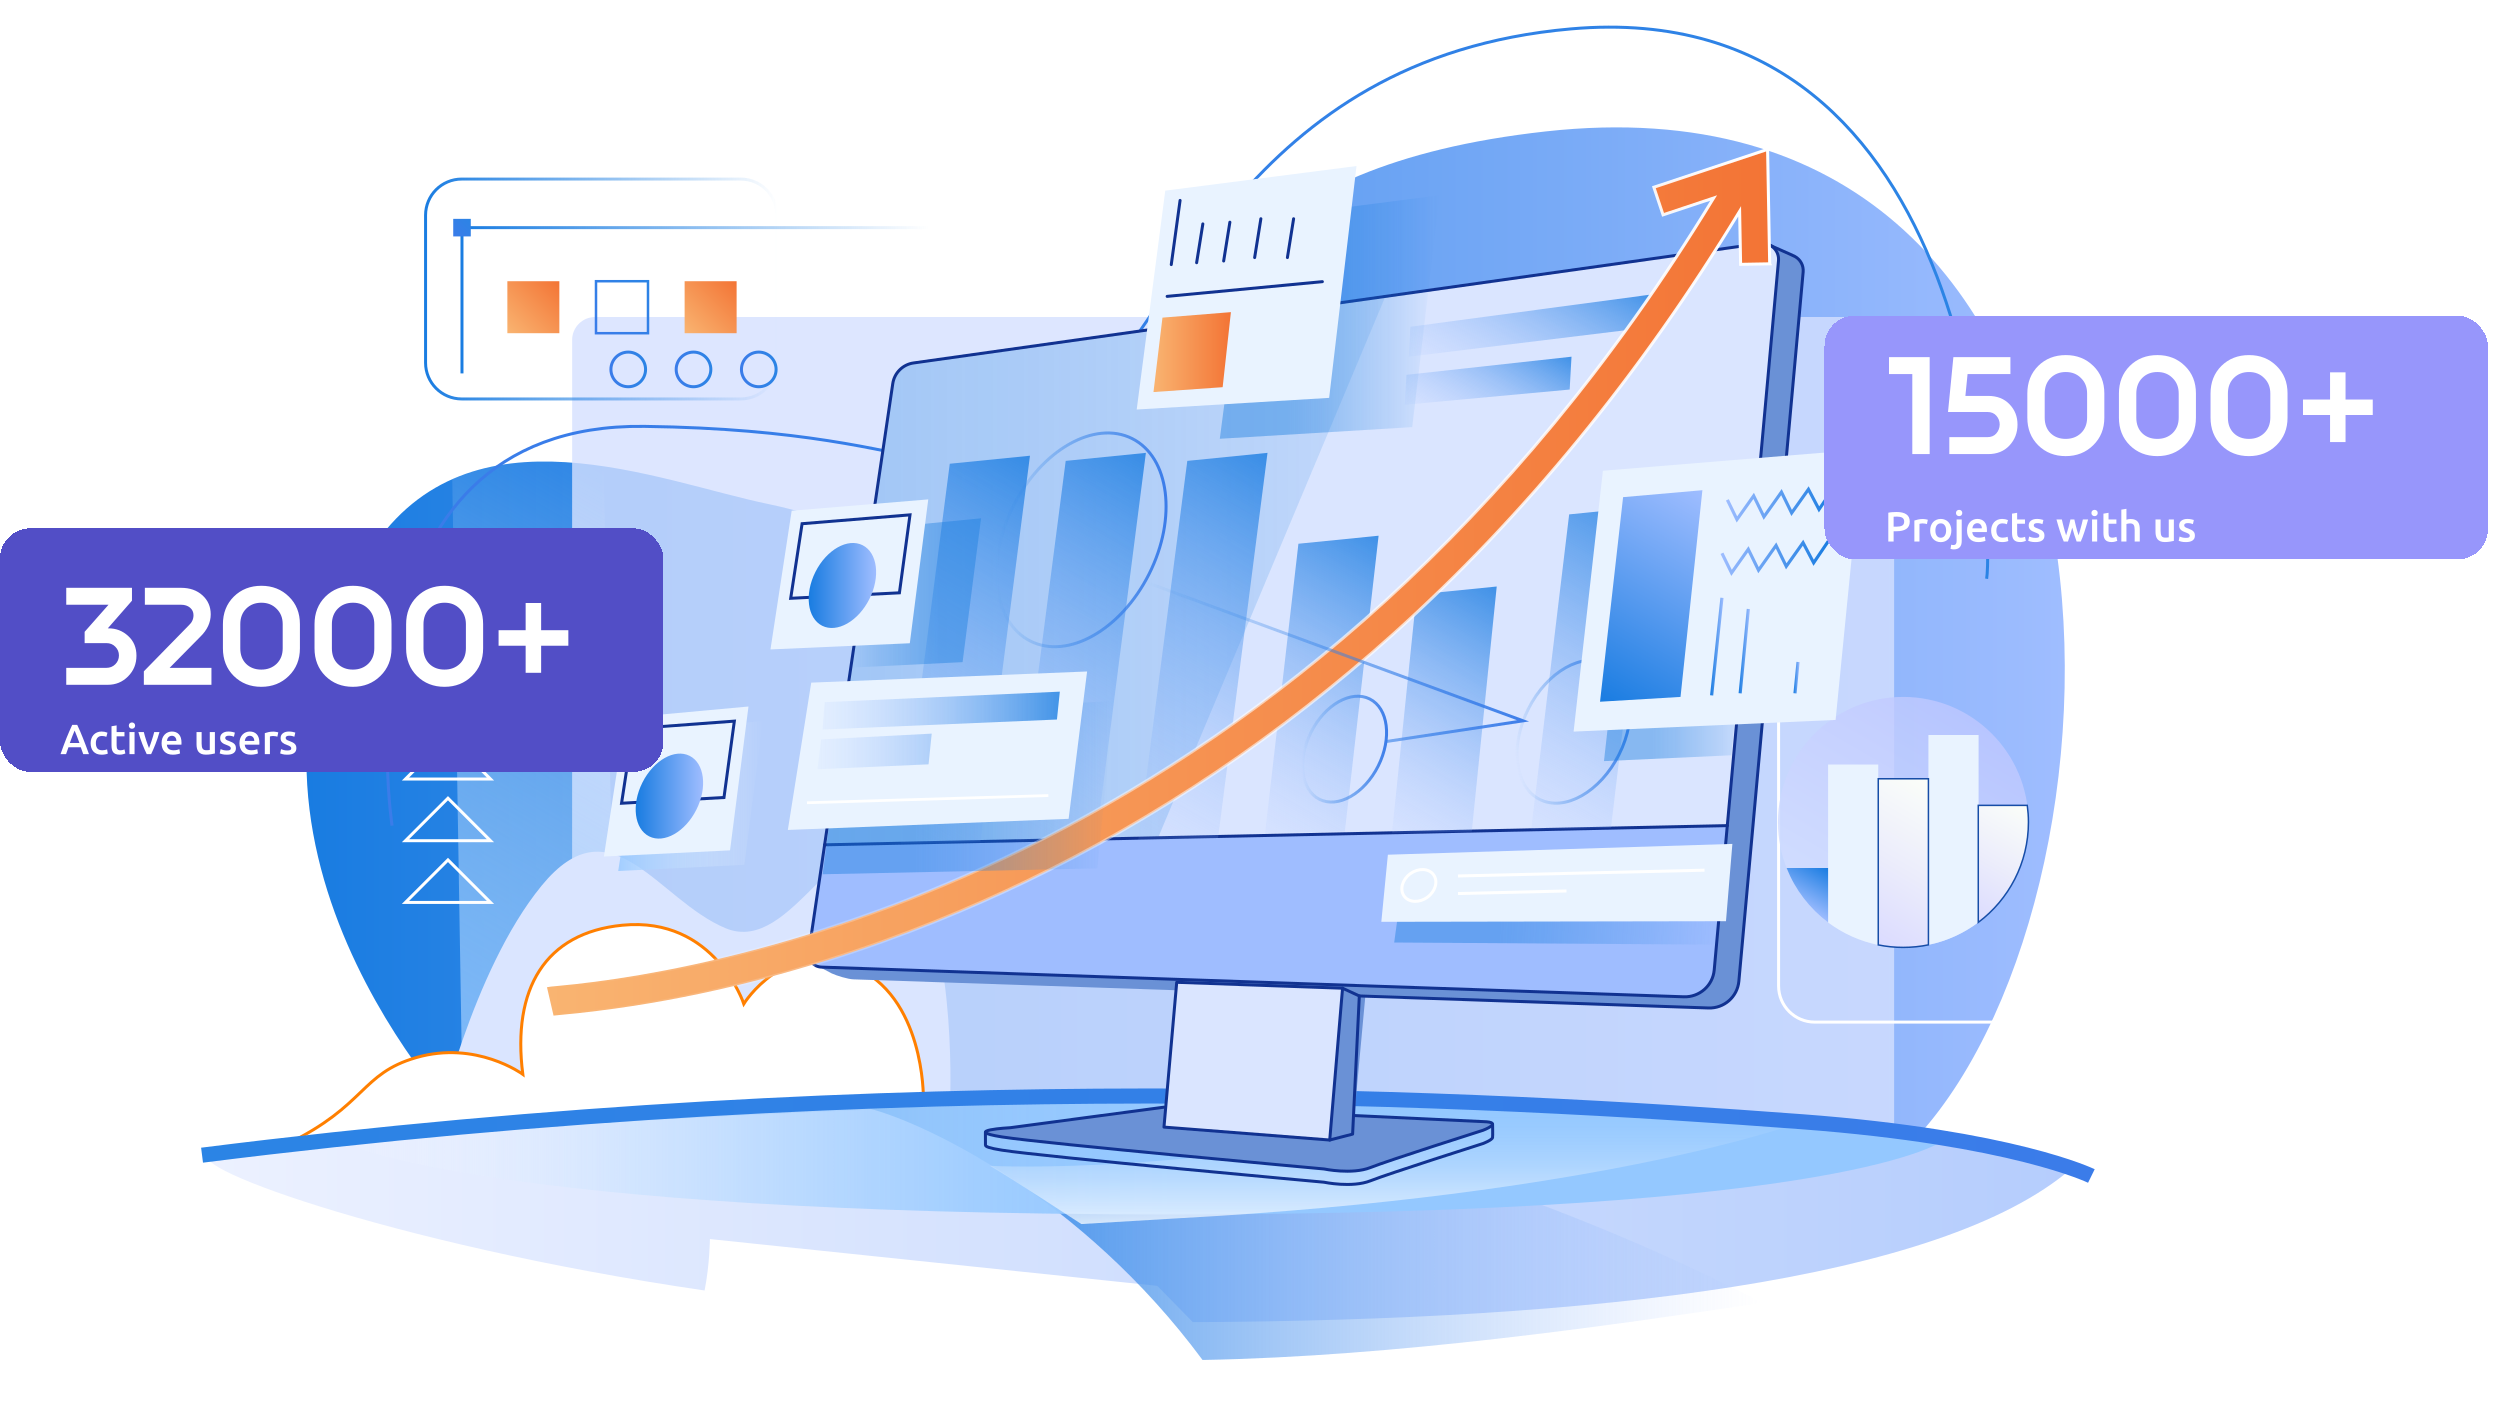 <svg width="829" height="470" viewBox="0 0 829 470" fill="none" xmlns="http://www.w3.org/2000/svg">
<path d="M154.026 372.824C154.026 372.824 60.695 276.95 123.141 182.269C155.868 132.652 218.041 159.556 254.907 167.168C296.167 175.692 315.301 199.649 373.941 131.916C399.004 102.968 409.457 54.992 512.618 43.574C716.976 20.958 712.855 292.025 636.028 376.683C636.028 376.683 539.987 415.048 378.519 405.122C217.051 395.195 154.026 372.816 154.026 372.816V372.824Z" fill="url(#paint0_linear_0_11101)"/>
<path d="M197.329 105.126H620.48C624.68 105.126 628.091 108.537 628.091 112.737V379.515H189.717V112.737C189.717 108.537 193.128 105.126 197.329 105.126Z" fill="url(#paint1_linear_0_11101)"/>
<path fill-rule="evenodd" clip-rule="evenodd" d="M200.152 154.628C182.947 152.067 165.4 152.067 149.966 158.925L153.491 372.263C153.842 372.64 154.035 372.833 154.035 372.833C154.035 372.833 169.591 378.349 205.01 385.119C203.467 311.843 201.687 227.5 200.161 154.628H200.152Z" fill="url(#paint2_linear_0_11101)"/>
<path d="M144.713 374.491L315.073 364.511C315.073 364.511 317.564 302.407 297.842 285.351C278.12 268.295 263.124 317.227 240.561 307.783C217.998 298.347 202.827 265.331 179.615 293.673C156.403 322.015 144.704 374.482 144.704 374.482L144.713 374.491Z" fill="#DAE5FF"/>
<path d="M95.149 379.375L306.19 364.003C306.19 364.003 306.602 330.18 282.951 320.428C260.134 311.019 246.647 332.872 246.647 332.872C246.647 332.872 237.036 303.793 206.37 306.801C180.763 309.309 169.741 327.9 173.362 356.233C173.362 356.233 157.902 344.912 137.987 350.7C119.537 356.058 121.457 366.607 95.149 379.375Z" fill="white"/>
<path d="M306.19 364.003C306.19 364.003 306.602 330.18 282.951 320.428C260.134 311.019 246.647 332.872 246.647 332.872C246.647 332.872 237.036 303.793 206.37 306.801C180.763 309.309 169.741 327.9 173.362 356.233C173.362 356.233 157.902 344.912 137.987 350.7C119.537 356.058 121.457 366.607 95.149 379.375" stroke="#FF7F00" stroke-miterlimit="10"/>
<path d="M245.621 59.377H153.105C146.485 59.377 141.118 64.743 141.118 71.364V120.305C141.118 126.926 146.485 132.293 153.105 132.293H245.621C252.241 132.293 257.608 126.926 257.608 120.305V71.364C257.608 64.743 252.241 59.377 245.621 59.377Z" stroke="url(#paint3_linear_0_11101)" stroke-width="0.99" stroke-miterlimit="10"/>
<path d="M687.293 184.084H601.766C595.146 184.084 589.779 189.451 589.779 196.071V326.944C589.779 333.564 595.146 338.931 601.766 338.931H687.293C693.913 338.931 699.28 333.564 699.28 326.944V196.071C699.28 189.451 693.913 184.084 687.293 184.084Z" stroke="white" stroke-miterlimit="10"/>
<path d="M130.007 273.776C130.007 273.776 109.627 140.01 213.736 141.386C317.844 142.763 318.519 171.149 353.789 139.782C389.059 108.405 412.324 19.187 520.887 9.585C658.617 -2.605 660.827 179.691 658.766 191.924" stroke="url(#paint4_linear_0_11101)" stroke-miterlimit="10"/>
<path d="M71.314 382.506C95.158 379.463 235.212 367.458 365.189 366.142C633.125 363.433 686.986 387.408 686.986 387.408C643.797 424.826 527.85 437.805 395.549 438.427L383.754 426.387L235.405 410.874C235.405 410.874 235.352 419.293 233.642 427.93C127.289 412.347 54.662 384.637 71.314 382.506Z" fill="url(#paint5_linear_0_11101)"/>
<path d="M365.19 366.142C371.477 366.142 377.826 366.151 384.21 366.169C465.825 376.753 547.87 412.751 584.324 432.026C533.164 439.672 463.072 449.81 398.767 450.967C358.586 396.712 306.479 372.237 288.02 367.519C313.495 366.66 339.539 366.142 365.198 366.142H365.19Z" fill="url(#paint6_linear_0_11101)"/>
<path d="M113.749 378.945C113.749 378.945 161.638 402.701 387.998 402.701C614.359 402.701 644.464 378.147 644.464 378.147C644.464 378.147 536.672 363.433 385.464 363.433C234.256 363.433 113.749 378.945 113.749 378.945Z" fill="url(#paint7_linear_0_11101)"/>
<path opacity="0.77" d="M594.935 372.789C594.935 372.789 530.025 396.449 389.963 404.025L358.577 405.893C358.577 405.893 334.751 390.302 328.227 386.583C328.227 386.583 398.784 390.53 493.291 366.809C493.291 366.809 582.474 369.887 594.944 372.789H594.935Z" fill="url(#paint8_linear_0_11101)"/>
<path d="M693.501 389.96C693.501 389.96 667.518 377.227 597.601 371.974C491.949 364.038 301.367 353.444 67 383.058" stroke="url(#paint9_linear_0_11101)" stroke-width="5" stroke-miterlimit="10"/>
<path d="M564.26 334.257L282.952 324.751C281.198 324.69 277.374 323.541 275.787 322.778L269.719 319.578L304.752 129.022L586.438 80.958L596.084 85.526C597.408 86.85 598.083 88.701 597.908 90.569L576.642 324.111C576.239 328.601 574.95 334.257 564.251 334.257H564.26Z" fill="#6A91D6"/>
<path d="M558.367 330.539L272.376 320.691C269.763 320.604 267.807 318.253 268.193 315.667L296.044 127.198C296.57 123.646 299.376 120.858 302.928 120.358L583.719 80.738C587.113 80.256 590.059 83.071 589.752 86.474L568.434 321.656C567.97 326.821 563.55 330.715 558.367 330.539Z" fill="#DAE5FF"/>
<path d="M491.879 371.93C491.116 371.912 387.227 366.975 387.227 366.975L334.103 374.008C334.103 374.008 319.51 374.973 333.261 377.148C347.02 379.331 439.044 387.618 439.044 387.618C439.044 387.618 448.322 389.574 454.434 387.153C460.546 384.733 491.782 374.789 491.782 374.789C491.782 374.789 498.85 372.114 491.879 371.921V371.93Z" fill="#6A91D6"/>
<path d="M448.462 376.692L435.212 379.515L408.834 317.762L454.504 311.317L448.462 376.692Z" fill="#6A91D6"/>
<path d="M440.938 378.033L385.973 373.745L390.199 325.734L445.191 327.689L440.938 378.033Z" fill="#DAE5FF"/>
<path d="M587.06 81.361C587.63 81.729 594.26 84.527 595.233 85.07C596.978 86.052 598.118 87.99 597.925 90.183L576.607 325.365C576.142 330.53 571.723 334.424 566.54 334.248L450.76 330.258" stroke="#113291" stroke-linecap="round" stroke-linejoin="round"/>
<path d="M385.973 367.142L335.032 373.947C335.032 373.947 318.476 374.815 332.226 376.999C345.985 379.182 439.035 387.627 439.035 387.627C439.035 387.627 448.313 389.582 454.425 387.162C460.538 384.742 491.774 374.798 491.774 374.798C491.774 374.798 498.842 372.123 491.87 371.93C491.528 371.921 472.332 371.009 449.085 369.913" stroke="#113291" stroke-linecap="round" stroke-linejoin="round"/>
<path d="M326.763 375.499C326.763 375.499 326.763 378.393 326.78 379.717C326.78 380.199 327.929 380.708 332.226 381.392C345.985 383.576 439.035 392.02 439.035 392.02C439.035 392.02 448.313 393.976 454.425 391.556C460.537 389.135 491.773 379.191 491.773 379.191C491.773 379.191 494.746 378.068 494.93 377.218C495.027 376.762 494.939 372.824 494.939 372.824" stroke="#113291" stroke-linecap="round" stroke-linejoin="round"/>
<path d="M450.751 330.259L445.191 327.689L440.938 378.033L448.524 376.069L450.751 330.259Z" stroke="#113291" stroke-linecap="round" stroke-linejoin="round"/>
<path d="M440.938 378.033L385.973 373.745L390.199 325.734L445.191 327.689" stroke="#113291" stroke-linecap="round" stroke-linejoin="round"/>
<path d="M268.193 315.667L296.044 127.198C296.57 123.646 299.376 120.858 302.928 120.358L459.406 98.277L373.792 302.162L571.004 293.366L568.443 321.656C567.978 326.821 563.558 330.715 558.376 330.539L272.384 320.691C269.771 320.604 267.816 318.253 268.202 315.667H268.193Z" fill="url(#paint10_linear_0_11101)"/>
<path d="M273.446 280.142L572.775 273.776L568.434 321.656C567.97 326.821 563.55 330.714 558.367 330.539L272.376 320.691C269.763 320.604 267.807 318.253 268.193 315.666L273.446 280.142Z" fill="#9FBDFF"/>
<path d="M558.367 330.539L272.376 320.691C269.763 320.604 267.807 318.253 268.193 315.667L296.044 127.198C296.57 123.646 299.376 120.858 302.928 120.358L583.719 80.738C587.113 80.256 590.059 83.071 589.752 86.474L568.434 321.656C567.97 326.821 563.55 330.715 558.367 330.539Z" stroke="#113291" stroke-linecap="round" stroke-linejoin="round"/>
<path d="M572.775 273.776L273.446 280.142" stroke="#113291" stroke-linecap="round" stroke-linejoin="round"/>
<path opacity="0.8" d="M314.942 153.777L341.539 151.112L325.114 279.055L298.657 279.607L314.942 153.777Z" fill="url(#paint11_linear_0_11101)"/>
<path opacity="0.8" d="M353.386 152.83L379.975 150.164L363.55 278.108L337.093 278.651L353.386 152.83Z" fill="url(#paint12_linear_0_11101)"/>
<path opacity="0.8" d="M393.707 152.83L420.304 150.164L403.879 278.108L377.423 278.651L393.707 152.83Z" fill="url(#paint13_linear_0_11101)"/>
<path opacity="0.8" d="M430.555 180.304L457.144 177.639L445.954 275.696L419.497 276.249L430.555 180.304Z" fill="url(#paint14_linear_0_11101)"/>
<path opacity="0.8" d="M467.693 108.353L548.861 97.479L548.247 108.379L467.149 118.279L467.693 108.353Z" fill="url(#paint15_linear_0_11101)"/>
<path opacity="0.8" d="M466.369 124.295L521.115 118.279L520.501 129.171L465.825 134.222L466.369 124.295Z" fill="url(#paint16_linear_0_11101)"/>
<path opacity="0.8" d="M469.728 197.15L496.316 194.484L488.038 275.696L461.581 276.249L469.728 197.15Z" fill="url(#paint17_linear_0_11101)"/>
<path opacity="0.8" d="M520.335 170.571L546.923 167.905L534.199 274.486L507.725 275.161L520.335 170.571Z" fill="url(#paint18_linear_0_11101)"/>
<path d="M212.035 242.829L252.961 239.076L246.831 286.772L205.002 288.833L212.035 242.829Z" fill="url(#paint19_linear_0_11101)"/>
<path d="M413.964 72.916L477.383 64.743L468.298 141.632L404.484 145.499L413.964 72.916Z" fill="url(#paint20_linear_0_11101)"/>
<path d="M586.823 87.464L586.131 49.529L548.423 62.086L551.466 71.241L568.25 65.655C433.186 287.465 241.473 321.7 185.323 326.9C182.859 327.128 182.044 327.207 181.377 327.365L183.552 336.765L183.421 336.792C183.736 336.739 184.99 336.625 186.209 336.511C249.848 330.609 304.927 309.265 339.934 292.402C383.64 271.338 424.715 243.697 462.011 210.234C505.366 171.333 543.968 124.216 576.862 70.075L577.186 87.657L586.832 87.482L586.823 87.464Z" fill="url(#paint21_linear_0_11101)"/>
<path d="M586.823 87.464L586.131 49.529L548.423 62.086L551.466 71.241L568.25 65.655C433.186 287.465 241.473 321.7 185.323 326.9C182.859 327.128 182.044 327.207 181.377 327.365L183.552 336.765L183.421 336.792C183.736 336.739 184.99 336.625 186.209 336.511C249.848 330.609 304.927 309.265 339.934 292.402C383.64 271.338 424.715 243.697 462.011 210.234C505.366 171.333 543.968 124.216 576.862 70.075L577.186 87.657L586.832 87.482L586.823 87.464Z" stroke="url(#paint22_linear_0_11101)" stroke-miterlimit="10"/>
<path d="M381.053 190.305C390.362 171.756 387.833 151.664 375.406 145.428C362.978 139.191 345.358 149.171 336.05 167.719C326.741 186.267 329.27 206.359 341.697 212.596C354.124 218.833 371.745 208.853 381.053 190.305Z" stroke="url(#paint23_linear_0_11101)" stroke-miterlimit="10"/>
<path d="M457.011 254.009C461.621 244.823 460.368 234.873 454.213 231.784C448.057 228.695 439.331 233.637 434.721 242.822C430.111 252.008 431.364 261.958 437.519 265.047C443.675 268.136 452.401 263.194 457.011 254.009Z" stroke="url(#paint24_linear_0_11101)" stroke-miterlimit="10"/>
<path d="M536.879 250.19C543.102 237.789 541.41 224.354 533.099 220.184C524.788 216.013 513.006 222.685 506.782 235.086C500.558 247.488 502.25 260.922 510.561 265.093C518.872 269.264 530.655 262.592 536.879 250.19Z" stroke="url(#paint25_linear_0_11101)" stroke-miterlimit="10"/>
<path d="M208.325 128.241C211.498 128.241 214.069 125.67 214.069 122.498C214.069 119.325 211.498 116.754 208.325 116.754C205.153 116.754 202.581 119.325 202.581 122.498C202.581 125.67 205.153 128.241 208.325 128.241Z" stroke="url(#paint26_linear_0_11101)" stroke-miterlimit="10"/>
<path d="M229.968 128.241C233.14 128.241 235.712 125.67 235.712 122.498C235.712 119.325 233.14 116.754 229.968 116.754C226.795 116.754 224.224 119.325 224.224 122.498C224.224 125.67 226.795 128.241 229.968 128.241Z" stroke="url(#paint27_linear_0_11101)" stroke-miterlimit="10"/>
<path d="M251.61 128.241C254.782 128.241 257.354 125.67 257.354 122.498C257.354 119.325 254.782 116.754 251.61 116.754C248.438 116.754 245.866 119.325 245.866 122.498C245.866 125.67 248.438 128.241 251.61 128.241Z" stroke="url(#paint28_linear_0_11101)" stroke-miterlimit="10"/>
<path d="M289.011 175.394L325.316 171.868L319.195 219.564L281.978 221.397L289.011 175.394Z" fill="url(#paint29_linear_0_11101)"/>
<path d="M631.099 314.158C654.036 314.158 672.63 295.564 672.63 272.627C672.63 249.69 654.036 231.096 631.099 231.096C608.162 231.096 589.568 249.69 589.568 272.627C589.568 295.564 608.162 314.158 631.099 314.158Z" fill="url(#paint30_linear_0_11101)"/>
<path fill-rule="evenodd" clip-rule="evenodd" d="M656.101 305.784C651.269 309.432 645.613 312.054 639.465 313.316V243.724H656.101V305.784Z" fill="#E9F3FF"/>
<path fill-rule="evenodd" clip-rule="evenodd" d="M622.83 313.334C616.683 312.097 611.035 309.493 606.195 305.871V253.51H622.83V313.343V313.334Z" fill="#E9F3FF"/>
<path fill-rule="evenodd" clip-rule="evenodd" d="M606.195 305.871C600.082 301.285 595.286 295.041 592.436 287.824H606.195V305.871Z" fill="url(#paint31_linear_0_11101)"/>
<path fill-rule="evenodd" clip-rule="evenodd" d="M655.995 305.871V267.059H672.244C672.49 268.883 672.63 270.733 672.63 272.627C672.63 286.228 666.097 298.295 655.995 305.871Z" fill="url(#paint32_linear_0_11101)" stroke="#164DA7" stroke-width="0.5" stroke-miterlimit="10"/>
<path fill-rule="evenodd" clip-rule="evenodd" d="M639.465 313.316C636.764 313.869 633.958 314.158 631.091 314.158C628.223 314.158 625.496 313.869 622.83 313.334V258.237H639.465V313.308V313.316Z" fill="url(#paint33_linear_0_11101)" stroke="#164DA7" stroke-width="0.5" stroke-miterlimit="10"/>
<path fill-rule="evenodd" clip-rule="evenodd" d="M162.637 237.866H134.453L148.545 223.774L162.637 237.866Z" stroke="white" stroke-miterlimit="10"/>
<path fill-rule="evenodd" clip-rule="evenodd" d="M162.637 258.324H134.453L148.545 244.232L162.637 258.324Z" stroke="white" stroke-miterlimit="10"/>
<path fill-rule="evenodd" clip-rule="evenodd" d="M162.637 278.783H134.453L148.545 264.691L162.637 278.783Z" stroke="white" stroke-miterlimit="10"/>
<path fill-rule="evenodd" clip-rule="evenodd" d="M162.637 299.242H134.453L148.545 285.15L162.637 299.242Z" stroke="white" stroke-miterlimit="10"/>
<path d="M153.193 123.822V75.486H307.917" stroke="url(#paint34_linear_0_11101)" stroke-width="0.99" stroke-miterlimit="10"/>
<path d="M156.113 72.574H150.29V78.397H156.113V72.574Z" fill="url(#paint35_linear_0_11101)"/>
<path d="M185.481 93.252H168.241V110.492H185.481V93.252Z" fill="url(#paint36_linear_0_11101)"/>
<path d="M214.876 93.252H197.635V110.492H214.876V93.252Z" stroke="url(#paint37_linear_0_11101)" stroke-width="0.83" stroke-miterlimit="10"/>
<path d="M244.262 93.252H227.021V110.492H244.262V93.252Z" fill="url(#paint38_linear_0_11101)"/>
<path d="M380.246 193.151L505.041 239.023L459.766 245.872" stroke="url(#paint39_linear_0_11101)" stroke-miterlimit="10"/>
<path d="M587.998 210.199L586.078 229.903" stroke="url(#paint40_linear_0_11101)" stroke-width="1.05" stroke-miterlimit="10"/>
<path d="M207.282 238.032L248.199 234.279L242.078 281.975L200.249 284.027L207.282 238.032Z" fill="#E9F3FF"/>
<path d="M209.886 241.619L243.508 239.128L240.07 264.454L206.107 266.357L209.886 241.619Z" stroke="#113291" stroke-linecap="round"/>
<path d="M262.519 169.36L307.812 165.598L301.691 213.303L255.486 215.355L262.519 169.36Z" fill="#E9F3FF"/>
<path d="M265.974 173.657L301.753 170.728L298.245 196.58L262.195 198.395L265.974 173.657Z" stroke="#113291" stroke-linecap="round"/>
<path d="M288.292 198.64C291.994 191.264 290.987 183.274 286.044 180.793C281.101 178.312 274.093 182.281 270.391 189.657C266.69 197.033 267.696 205.023 272.639 207.504C277.583 209.985 284.591 206.016 288.292 198.64Z" fill="url(#paint41_linear_0_11101)"/>
<path d="M230.924 268.481C234.626 261.105 233.619 253.115 228.676 250.634C223.733 248.153 216.725 252.121 213.023 259.497C209.321 266.873 210.328 274.864 215.271 277.344C220.214 279.825 227.222 275.857 230.924 268.481Z" fill="url(#paint42_linear_0_11101)"/>
<path d="M386.402 63.217L449.821 55.053L440.745 131.933L376.931 135.8L386.402 63.217Z" fill="#E9F3FF"/>
<path d="M385.473 105.327L408.168 103.503L405.432 128.39L382.491 130.004L385.473 105.327Z" fill="url(#paint43_linear_0_11101)"/>
<path d="M387.025 98.277L438.492 93.401" stroke="#113291" stroke-linecap="round" stroke-linejoin="round"/>
<path d="M391.313 66.462L388.393 87.736" stroke="#113291" stroke-linecap="round" stroke-linejoin="round"/>
<path d="M398.863 74.249L396.802 87.114" stroke="#113291" stroke-linecap="round" stroke-linejoin="round"/>
<path d="M407.826 73.679L405.765 86.552" stroke="#113291" stroke-linecap="round" stroke-linejoin="round"/>
<path d="M418.103 72.539L416.042 85.404" stroke="#113291" stroke-linecap="round" stroke-linejoin="round"/>
<path d="M428.959 72.539L426.907 85.404" stroke="#113291" stroke-linecap="round" stroke-linejoin="round"/>
<path d="M541.592 165.897L582.983 160.767L574.099 250.45L531.875 252.388L541.592 165.897Z" fill="url(#paint44_linear_0_11101)"/>
<path d="M531.525 156.101L617.569 149.042L608.685 238.725L521.808 242.601L531.525 156.101Z" fill="#E9F3FF"/>
<path d="M538.216 164.853L564.515 162.547L557.262 231.096L530.569 232.692L538.216 164.853Z" fill="url(#paint45_linear_0_11101)"/>
<path d="M608.378 161.266L603.187 168.922L599.679 162.249L594.111 170.097L590.726 163.178L584.912 171.369L581.518 164.432L575.967 172.254L572.792 165.756" stroke="url(#paint46_linear_0_11101)" stroke-width="1.05" stroke-miterlimit="10"/>
<path d="M606.589 178.971L601.407 186.627L597.89 179.954L592.322 187.793L588.937 180.874L583.123 189.074L579.729 182.128L574.178 189.959L571.004 183.461" stroke="url(#paint47_linear_0_11101)" stroke-width="1.05" stroke-miterlimit="10"/>
<path d="M571.004 198.229L567.584 230.587" stroke="url(#paint48_linear_0_11101)" stroke-width="1.05" stroke-miterlimit="10"/>
<path d="M579.755 201.938L577.037 229.903" stroke="url(#paint49_linear_0_11101)" stroke-width="1.05" stroke-miterlimit="10"/>
<path d="M596.233 219.512L595.224 229.903" stroke="url(#paint50_linear_0_11101)" stroke-width="1.05" stroke-miterlimit="10"/>
<path d="M272.77 289.911L363.865 287.947L369.469 232.464L279.83 236.927L272.77 289.911Z" fill="url(#paint51_linear_0_11101)"/>
<path d="M261.248 275.214L354.359 271.522L360.48 222.66L269.008 226.36L261.248 275.214Z" fill="#E9F3FF"/>
<path d="M462.309 312.536L569.311 313.255L572.687 291.06L464.291 298.119L462.309 312.536Z" fill="url(#paint52_linear_0_11101)"/>
<path opacity="0.8" d="M351.439 229.351L350.483 238.594L272.77 241.908L273.446 232.832L351.439 229.351ZM271.052 255.08L307.909 253.457L308.961 243.268L272.306 245.179L271.052 255.08Z" fill="url(#paint53_linear_0_11101)"/>
<path d="M347.633 263.805L267.596 266.19" stroke="white" stroke-width="0.91" stroke-miterlimit="10"/>
<path d="M458.047 305.678L572.337 305.468L574.459 279.835L460.222 283.422L458.047 305.678Z" fill="#E9F3FF"/>
<path d="M565.225 288.552L483.469 290.472" stroke="white" stroke-miterlimit="10"/>
<path d="M519.449 295.445L483.469 296.295" stroke="white" stroke-miterlimit="10"/>
<path d="M473.34 297.509C476.026 295.545 476.929 292.21 475.357 290.06C473.785 287.909 470.333 287.758 467.647 289.722C464.961 291.685 464.058 295.02 465.63 297.171C467.202 299.321 470.654 299.472 473.34 297.509Z" stroke="white" stroke-miterlimit="10"/>
<g filter="url(#filter0_d_0_11101)">
<rect x="609" y="108.688" width="220" height="80.781" rx="10" fill="#9796FB" shape-rendering="crispEdges"/>
<path d="M643.88 122.418V154.578H638.12V128.034H630.392V122.418H643.88ZM655.725 135.282H663.261C666.237 135.282 668.605 136.21 670.365 138.066C672.125 139.89 673.005 142.13 673.005 144.786C673.005 147.506 672.109 149.826 670.317 151.746C668.557 153.634 666.205 154.578 663.261 154.578H650.397V148.962H662.973C664.253 148.962 665.245 148.562 665.949 147.762C666.685 146.93 667.069 145.938 667.101 144.786C667.101 143.666 666.733 142.69 665.997 141.858C665.293 141.026 664.285 140.61 662.973 140.61H649.965L651.741 122.418H670.653V128.034H656.445L655.725 135.282ZM676.262 142.482V134.514C676.262 130.802 677.462 127.746 679.862 125.346C682.294 122.946 685.35 121.746 689.03 121.746C692.678 121.746 695.718 122.946 698.15 125.346C700.582 127.714 701.798 130.754 701.798 134.466V142.482C701.798 146.194 700.566 149.25 698.102 151.65C695.67 154.05 692.63 155.25 688.982 155.25C685.334 155.25 682.294 154.05 679.862 151.65C677.462 149.25 676.262 146.194 676.262 142.482ZM682.022 134.514V142.482C682.022 144.626 682.662 146.338 683.942 147.618C685.254 148.898 686.934 149.538 688.982 149.538C691.03 149.538 692.726 148.898 694.07 147.618C695.414 146.306 696.086 144.594 696.086 142.482V134.466C696.086 132.386 695.414 130.69 694.07 129.378C692.758 128.034 691.078 127.362 689.03 127.362C686.982 127.362 685.302 128.018 683.99 129.33C682.678 130.642 682.022 132.37 682.022 134.514ZM706.637 142.482V134.514C706.637 130.802 707.837 127.746 710.237 125.346C712.669 122.946 715.725 121.746 719.405 121.746C723.053 121.746 726.093 122.946 728.525 125.346C730.957 127.714 732.173 130.754 732.173 134.466V142.482C732.173 146.194 730.941 149.25 728.477 151.65C726.045 154.05 723.005 155.25 719.357 155.25C715.709 155.25 712.669 154.05 710.237 151.65C707.837 149.25 706.637 146.194 706.637 142.482ZM712.397 134.514V142.482C712.397 144.626 713.037 146.338 714.317 147.618C715.629 148.898 717.309 149.538 719.357 149.538C721.405 149.538 723.101 148.898 724.445 147.618C725.789 146.306 726.461 144.594 726.461 142.482V134.466C726.461 132.386 725.789 130.69 724.445 129.378C723.133 128.034 721.453 127.362 719.405 127.362C717.357 127.362 715.677 128.018 714.365 129.33C713.053 130.642 712.397 132.37 712.397 134.514ZM737.012 142.482V134.514C737.012 130.802 738.212 127.746 740.612 125.346C743.044 122.946 746.1 121.746 749.78 121.746C753.428 121.746 756.468 122.946 758.9 125.346C761.332 127.714 762.548 130.754 762.548 134.466V142.482C762.548 146.194 761.316 149.25 758.852 151.65C756.42 154.05 753.38 155.25 749.732 155.25C746.084 155.25 743.044 154.05 740.612 151.65C738.212 149.25 737.012 146.194 737.012 142.482ZM742.772 134.514V142.482C742.772 144.626 743.412 146.338 744.692 147.618C746.004 148.898 747.684 149.538 749.732 149.538C751.78 149.538 753.476 148.898 754.82 147.618C756.164 146.306 756.836 144.594 756.836 142.482V134.466C756.836 132.386 756.164 130.69 754.82 129.378C753.508 128.034 751.828 127.362 749.78 127.362C747.732 127.362 746.052 128.018 744.74 129.33C743.428 130.642 742.772 132.37 742.772 134.514ZM781.783 136.482H790.807V141.618H781.783V150.594H776.647V141.618H767.671V136.482H776.647V127.458H781.783V136.482Z" fill="white"/>
<path d="M632.906 173.778C634.315 173.778 635.393 174.035 636.14 174.548C636.896 175.061 637.274 175.864 637.274 176.956C637.274 177.525 637.171 178.015 636.966 178.426C636.77 178.827 636.481 179.159 636.098 179.42C635.715 179.672 635.249 179.859 634.698 179.98C634.147 180.101 633.517 180.162 632.808 180.162H631.926V183.578H630.162V174.016C630.573 173.923 631.025 173.862 631.52 173.834C632.024 173.797 632.486 173.778 632.906 173.778ZM633.032 175.304C632.584 175.304 632.215 175.318 631.926 175.346V178.65H632.78C633.629 178.65 634.283 178.533 634.74 178.3C635.197 178.057 635.426 177.605 635.426 176.942C635.426 176.625 635.365 176.359 635.244 176.144C635.123 175.929 634.955 175.761 634.74 175.64C634.525 175.519 634.269 175.435 633.97 175.388C633.681 175.332 633.368 175.304 633.032 175.304ZM642.973 177.782C642.833 177.735 642.637 177.689 642.385 177.642C642.142 177.586 641.857 177.558 641.531 177.558C641.344 177.558 641.143 177.577 640.929 177.614C640.723 177.651 640.579 177.684 640.495 177.712V183.578H638.801V176.606C639.127 176.485 639.533 176.373 640.019 176.27C640.513 176.158 641.059 176.102 641.657 176.102C641.769 176.102 641.899 176.111 642.049 176.13C642.198 176.139 642.347 176.158 642.497 176.186C642.646 176.205 642.791 176.233 642.931 176.27C643.071 176.298 643.183 176.326 643.267 176.354L642.973 177.782ZM651.069 179.91C651.069 180.489 650.985 181.016 650.817 181.492C650.649 181.968 650.411 182.374 650.103 182.71C649.795 183.046 649.422 183.307 648.983 183.494C648.554 183.681 648.078 183.774 647.555 183.774C647.032 183.774 646.556 183.681 646.127 183.494C645.698 183.307 645.329 183.046 645.021 182.71C644.713 182.374 644.47 181.968 644.293 181.492C644.125 181.016 644.041 180.489 644.041 179.91C644.041 179.331 644.125 178.809 644.293 178.342C644.47 177.866 644.713 177.46 645.021 177.124C645.338 176.788 645.712 176.531 646.141 176.354C646.57 176.167 647.042 176.074 647.555 176.074C648.068 176.074 648.54 176.167 648.969 176.354C649.408 176.531 649.781 176.788 650.089 177.124C650.397 177.46 650.635 177.866 650.803 178.342C650.98 178.809 651.069 179.331 651.069 179.91ZM649.333 179.91C649.333 179.182 649.174 178.608 648.857 178.188C648.549 177.759 648.115 177.544 647.555 177.544C646.995 177.544 646.556 177.759 646.239 178.188C645.931 178.608 645.777 179.182 645.777 179.91C645.777 180.647 645.931 181.231 646.239 181.66C646.556 182.089 646.995 182.304 647.555 182.304C648.115 182.304 648.549 182.089 648.857 181.66C649.174 181.231 649.333 180.647 649.333 179.91ZM651.876 186.182C651.755 186.182 651.587 186.168 651.372 186.14C651.148 186.121 650.952 186.079 650.784 186.014L651.008 184.628C651.214 184.693 651.461 184.726 651.75 184.726C652.142 184.726 652.418 184.609 652.576 184.376C652.735 184.152 652.814 183.811 652.814 183.354V176.256H654.508V183.382C654.508 184.334 654.28 185.039 653.822 185.496C653.374 185.953 652.726 186.182 651.876 186.182ZM654.69 174.114C654.69 174.431 654.588 174.683 654.382 174.87C654.177 175.057 653.934 175.15 653.654 175.15C653.365 175.15 653.118 175.057 652.912 174.87C652.707 174.683 652.604 174.431 652.604 174.114C652.604 173.787 652.707 173.531 652.912 173.344C653.118 173.157 653.365 173.064 653.654 173.064C653.934 173.064 654.177 173.157 654.382 173.344C654.588 173.531 654.69 173.787 654.69 174.114ZM656.264 179.952C656.264 179.308 656.357 178.743 656.544 178.258C656.74 177.773 656.996 177.371 657.314 177.054C657.631 176.727 657.995 176.485 658.406 176.326C658.816 176.158 659.236 176.074 659.666 176.074C660.674 176.074 661.458 176.387 662.018 177.012C662.587 177.637 662.872 178.571 662.872 179.812C662.872 179.905 662.867 180.013 662.858 180.134C662.858 180.246 662.853 180.349 662.844 180.442H658.014C658.06 181.03 658.266 181.487 658.63 181.814C659.003 182.131 659.54 182.29 660.24 182.29C660.65 182.29 661.024 182.253 661.36 182.178C661.705 182.103 661.976 182.024 662.172 181.94L662.396 183.326C662.302 183.373 662.172 183.424 662.004 183.48C661.845 183.527 661.658 183.569 661.444 183.606C661.238 183.653 661.014 183.69 660.772 183.718C660.529 183.746 660.282 183.76 660.03 183.76C659.386 183.76 658.826 183.667 658.35 183.48C657.874 183.284 657.482 183.018 657.174 182.682C656.866 182.337 656.637 181.935 656.488 181.478C656.338 181.011 656.264 180.503 656.264 179.952ZM661.178 179.196C661.178 178.963 661.145 178.743 661.08 178.538C661.014 178.323 660.916 178.141 660.786 177.992C660.664 177.833 660.51 177.712 660.324 177.628C660.146 177.535 659.932 177.488 659.68 177.488C659.418 177.488 659.19 177.539 658.994 177.642C658.798 177.735 658.63 177.861 658.49 178.02C658.359 178.179 658.256 178.361 658.182 178.566C658.107 178.771 658.056 178.981 658.028 179.196H661.178ZM664.262 179.924C664.262 179.383 664.346 178.879 664.514 178.412C664.682 177.936 664.92 177.525 665.228 177.18C665.545 176.835 665.928 176.564 666.376 176.368C666.824 176.172 667.328 176.074 667.888 176.074C668.579 176.074 669.232 176.2 669.848 176.452L669.484 177.838C669.288 177.754 669.064 177.684 668.812 177.628C668.569 177.572 668.308 177.544 668.028 177.544C667.365 177.544 666.861 177.754 666.516 178.174C666.171 178.585 665.998 179.168 665.998 179.924C665.998 180.652 666.161 181.231 666.488 181.66C666.815 182.08 667.365 182.29 668.14 182.29C668.429 182.29 668.714 182.262 668.994 182.206C669.274 182.15 669.517 182.08 669.722 181.996L669.96 183.396C669.773 183.489 669.489 183.573 669.106 183.648C668.733 183.723 668.345 183.76 667.944 183.76C667.319 183.76 666.773 183.667 666.306 183.48C665.849 183.284 665.466 183.018 665.158 182.682C664.859 182.337 664.635 181.931 664.486 181.464C664.337 180.988 664.262 180.475 664.262 179.924ZM671.187 174.324L672.881 174.044V176.256H675.485V177.67H672.881V180.652C672.881 181.24 672.975 181.66 673.161 181.912C673.348 182.164 673.665 182.29 674.113 182.29C674.421 182.29 674.692 182.257 674.925 182.192C675.168 182.127 675.359 182.066 675.499 182.01L675.779 183.354C675.583 183.438 675.327 183.522 675.009 183.606C674.692 183.699 674.319 183.746 673.889 183.746C673.367 183.746 672.928 183.676 672.573 183.536C672.228 183.396 671.953 183.195 671.747 182.934C671.542 182.663 671.397 182.341 671.313 181.968C671.229 181.585 671.187 181.151 671.187 180.666V174.324ZM678.957 182.36C679.405 182.36 679.732 182.309 679.937 182.206C680.142 182.094 680.245 181.907 680.245 181.646C680.245 181.403 680.133 181.203 679.909 181.044C679.694 180.885 679.335 180.713 678.831 180.526C678.523 180.414 678.238 180.297 677.977 180.176C677.725 180.045 677.506 179.896 677.319 179.728C677.132 179.56 676.983 179.359 676.871 179.126C676.768 178.883 676.717 178.589 676.717 178.244C676.717 177.572 676.964 177.045 677.459 176.662C677.954 176.27 678.626 176.074 679.475 176.074C679.904 176.074 680.315 176.116 680.707 176.2C681.099 176.275 681.393 176.349 681.589 176.424L681.281 177.796C681.094 177.712 680.856 177.637 680.567 177.572C680.278 177.497 679.942 177.46 679.559 177.46C679.214 177.46 678.934 177.521 678.719 177.642C678.504 177.754 678.397 177.931 678.397 178.174C678.397 178.295 678.416 178.403 678.453 178.496C678.5 178.589 678.574 178.678 678.677 178.762C678.78 178.837 678.915 178.916 679.083 179C679.251 179.075 679.456 179.154 679.699 179.238C680.1 179.387 680.441 179.537 680.721 179.686C681.001 179.826 681.23 179.989 681.407 180.176C681.594 180.353 681.729 180.559 681.813 180.792C681.897 181.025 681.939 181.305 681.939 181.632C681.939 182.332 681.678 182.864 681.155 183.228C680.642 183.583 679.904 183.76 678.943 183.76C678.299 183.76 677.781 183.704 677.389 183.592C676.997 183.489 676.722 183.405 676.563 183.34L676.857 181.926C677.109 182.029 677.408 182.127 677.753 182.22C678.108 182.313 678.509 182.36 678.957 182.36ZM691.157 178.972C690.942 179.793 690.709 180.596 690.457 181.38C690.214 182.155 689.972 182.887 689.729 183.578H688.343C688.156 183.149 687.96 182.659 687.755 182.108C687.55 181.557 687.344 180.969 687.139 180.344C686.934 179.719 686.728 179.061 686.523 178.37C686.318 177.679 686.117 176.975 685.921 176.256H687.713C687.797 176.648 687.895 177.073 688.007 177.53C688.119 177.978 688.236 178.44 688.357 178.916C688.478 179.383 688.604 179.84 688.735 180.288C688.866 180.736 688.996 181.147 689.127 181.52C689.267 181.091 689.402 180.647 689.533 180.19C689.673 179.733 689.804 179.275 689.925 178.818C690.046 178.361 690.158 177.917 690.261 177.488C690.373 177.049 690.471 176.639 690.555 176.256H691.857C691.941 176.639 692.034 177.049 692.137 177.488C692.24 177.917 692.347 178.361 692.459 178.818C692.58 179.275 692.706 179.733 692.837 180.19C692.977 180.647 693.117 181.091 693.257 181.52C693.378 181.147 693.504 180.736 693.635 180.288C693.766 179.84 693.892 179.383 694.013 178.916C694.144 178.44 694.265 177.978 694.377 177.53C694.489 177.073 694.587 176.648 694.671 176.256H696.421C696.225 176.975 696.024 177.679 695.819 178.37C695.614 179.061 695.408 179.719 695.203 180.344C694.998 180.969 694.792 181.557 694.587 182.108C694.382 182.659 694.181 183.149 693.985 183.578H692.613C692.37 182.887 692.118 182.155 691.857 181.38C691.605 180.596 691.372 179.793 691.157 178.972ZM699.421 183.578H697.727V176.256H699.421V183.578ZM699.603 174.114C699.603 174.431 699.5 174.683 699.295 174.87C699.089 175.057 698.847 175.15 698.567 175.15C698.277 175.15 698.03 175.057 697.825 174.87C697.619 174.683 697.517 174.431 697.517 174.114C697.517 173.787 697.619 173.531 697.825 173.344C698.03 173.157 698.277 173.064 698.567 173.064C698.847 173.064 699.089 173.157 699.295 173.344C699.5 173.531 699.603 173.787 699.603 174.114ZM701.498 174.324L703.192 174.044V176.256H705.796V177.67H703.192V180.652C703.192 181.24 703.285 181.66 703.472 181.912C703.659 182.164 703.976 182.29 704.424 182.29C704.732 182.29 705.003 182.257 705.236 182.192C705.479 182.127 705.67 182.066 705.81 182.01L706.09 183.354C705.894 183.438 705.637 183.522 705.32 183.606C705.003 183.699 704.629 183.746 704.2 183.746C703.677 183.746 703.239 183.676 702.884 183.536C702.539 183.396 702.263 183.195 702.058 182.934C701.853 182.663 701.708 182.341 701.624 181.968C701.54 181.585 701.498 181.151 701.498 180.666V174.324ZM707.433 183.578V172.994L709.127 172.714V176.34C709.314 176.275 709.529 176.219 709.771 176.172C710.023 176.125 710.271 176.102 710.513 176.102C711.101 176.102 711.587 176.186 711.969 176.354C712.361 176.513 712.674 176.741 712.907 177.04C713.141 177.329 713.304 177.679 713.397 178.09C713.5 178.501 713.551 178.958 713.551 179.462V183.578H711.857V179.728C711.857 179.336 711.829 179.005 711.773 178.734C711.727 178.454 711.643 178.23 711.521 178.062C711.409 177.885 711.255 177.759 711.059 177.684C710.863 177.6 710.621 177.558 710.331 177.558C710.107 177.558 709.879 177.581 709.645 177.628C709.412 177.675 709.239 177.717 709.127 177.754V183.578H707.433ZM724.855 183.354C724.529 183.438 724.104 183.522 723.581 183.606C723.059 183.699 722.485 183.746 721.859 183.746C721.271 183.746 720.777 183.662 720.375 183.494C719.983 183.326 719.666 183.093 719.423 182.794C719.19 182.495 719.022 182.141 718.919 181.73C718.817 181.31 718.765 180.853 718.765 180.358V176.256H720.459V180.092C720.459 180.876 720.571 181.436 720.795 181.772C721.029 182.108 721.43 182.276 721.999 182.276C722.205 182.276 722.419 182.267 722.643 182.248C722.877 182.229 723.049 182.206 723.161 182.178V176.256H724.855V183.354ZM728.846 182.36C729.294 182.36 729.62 182.309 729.826 182.206C730.031 182.094 730.134 181.907 730.134 181.646C730.134 181.403 730.022 181.203 729.798 181.044C729.583 180.885 729.224 180.713 728.72 180.526C728.412 180.414 728.127 180.297 727.866 180.176C727.614 180.045 727.394 179.896 727.208 179.728C727.021 179.56 726.872 179.359 726.76 179.126C726.657 178.883 726.606 178.589 726.606 178.244C726.606 177.572 726.853 177.045 727.348 176.662C727.842 176.27 728.514 176.074 729.364 176.074C729.793 176.074 730.204 176.116 730.596 176.2C730.988 176.275 731.282 176.349 731.478 176.424L731.17 177.796C730.983 177.712 730.745 177.637 730.456 177.572C730.166 177.497 729.83 177.46 729.448 177.46C729.102 177.46 728.822 177.521 728.608 177.642C728.393 177.754 728.286 177.931 728.286 178.174C728.286 178.295 728.304 178.403 728.342 178.496C728.388 178.589 728.463 178.678 728.566 178.762C728.668 178.837 728.804 178.916 728.972 179C729.14 179.075 729.345 179.154 729.588 179.238C729.989 179.387 730.33 179.537 730.61 179.686C730.89 179.826 731.118 179.989 731.296 180.176C731.482 180.353 731.618 180.559 731.702 180.792C731.786 181.025 731.828 181.305 731.828 181.632C731.828 182.332 731.566 182.864 731.044 183.228C730.53 183.583 729.793 183.76 728.832 183.76C728.188 183.76 727.67 183.704 727.278 183.592C726.886 183.489 726.61 183.405 726.452 183.34L726.746 181.926C726.998 182.029 727.296 182.127 727.642 182.22C727.996 182.313 728.398 182.36 728.846 182.36Z" fill="white"/>
</g>
<g filter="url(#filter1_d_0_11101)">
<rect x="4" y="179.188" width="220" height="80.781" rx="10" fill="#524EC6" shape-rendering="crispEdges"/>
<path d="M39.744 212.358H39.984C42.512 212.358 44.688 213.206 46.512 214.902C48.336 216.566 49.248 218.742 49.248 221.43C49.248 224.15 48.32 226.438 46.464 228.294C44.64 230.15 42.4 231.078 39.744 231.078H25.968V225.462H39.264C40.448 225.462 41.44 225.062 42.24 224.262C43.04 223.462 43.44 222.486 43.44 221.334C43.44 220.214 43.04 219.254 42.24 218.454C41.472 217.654 40.48 217.254 39.264 217.254H32.064V213.51L39.984 204.534H25.968V198.918H47.76V203.19L39.744 212.358ZM70.419 215.142L60.243 225.462H74.115V231.078H51.699V226.614L66.627 211.35C67.651 210.422 68.163 209.302 68.163 207.99C68.163 206.966 67.779 206.134 67.011 205.494C66.243 204.854 65.251 204.534 64.035 204.534H52.035V198.918H64.035C66.947 198.918 69.315 199.75 71.139 201.414C72.963 203.078 73.875 205.174 73.875 207.702C73.875 210.422 72.723 212.902 70.419 215.142ZM77.918 218.982V211.014C77.918 207.302 79.118 204.246 81.518 201.846C83.95 199.446 87.006 198.246 90.686 198.246C94.334 198.246 97.374 199.446 99.806 201.846C102.238 204.214 103.454 207.254 103.454 210.966V218.982C103.454 222.694 102.222 225.75 99.758 228.15C97.326 230.55 94.286 231.75 90.638 231.75C86.99 231.75 83.95 230.55 81.518 228.15C79.118 225.75 77.918 222.694 77.918 218.982ZM83.678 211.014V218.982C83.678 221.126 84.318 222.838 85.598 224.118C86.91 225.398 88.59 226.038 90.638 226.038C92.686 226.038 94.382 225.398 95.726 224.118C97.07 222.806 97.742 221.094 97.742 218.982V210.966C97.742 208.886 97.07 207.19 95.726 205.878C94.414 204.534 92.734 203.862 90.686 203.862C88.638 203.862 86.958 204.518 85.646 205.83C84.334 207.142 83.678 208.87 83.678 211.014ZM108.293 218.982V211.014C108.293 207.302 109.493 204.246 111.893 201.846C114.325 199.446 117.381 198.246 121.061 198.246C124.709 198.246 127.749 199.446 130.181 201.846C132.613 204.214 133.829 207.254 133.829 210.966V218.982C133.829 222.694 132.597 225.75 130.133 228.15C127.701 230.55 124.661 231.75 121.013 231.75C117.365 231.75 114.325 230.55 111.893 228.15C109.493 225.75 108.293 222.694 108.293 218.982ZM114.053 211.014V218.982C114.053 221.126 114.693 222.838 115.973 224.118C117.285 225.398 118.965 226.038 121.013 226.038C123.061 226.038 124.757 225.398 126.101 224.118C127.445 222.806 128.117 221.094 128.117 218.982V210.966C128.117 208.886 127.445 207.19 126.101 205.878C124.789 204.534 123.109 203.862 121.061 203.862C119.013 203.862 117.333 204.518 116.021 205.83C114.709 207.142 114.053 208.87 114.053 211.014ZM138.668 218.982V211.014C138.668 207.302 139.868 204.246 142.268 201.846C144.7 199.446 147.756 198.246 151.436 198.246C155.084 198.246 158.124 199.446 160.556 201.846C162.988 204.214 164.204 207.254 164.204 210.966V218.982C164.204 222.694 162.972 225.75 160.508 228.15C158.076 230.55 155.036 231.75 151.388 231.75C147.74 231.75 144.7 230.55 142.268 228.15C139.868 225.75 138.668 222.694 138.668 218.982ZM144.428 211.014V218.982C144.428 221.126 145.068 222.838 146.348 224.118C147.66 225.398 149.34 226.038 151.388 226.038C153.436 226.038 155.132 225.398 156.476 224.118C157.82 222.806 158.492 221.094 158.492 218.982V210.966C158.492 208.886 157.82 207.19 156.476 205.878C155.164 204.534 153.484 203.862 151.436 203.862C149.388 203.862 147.708 204.518 146.396 205.83C145.084 207.142 144.428 208.87 144.428 211.014ZM183.44 212.982H192.464V218.118H183.44V227.094H178.304V218.118H169.328V212.982H178.304V203.958H183.44V212.982Z" fill="white"/>
<path d="M31.602 254.078C31.471 253.695 31.336 253.317 31.196 252.944C31.056 252.571 30.921 252.188 30.79 251.796H26.702C26.571 252.188 26.436 252.575 26.296 252.958C26.165 253.331 26.035 253.705 25.904 254.078H24.07C24.434 253.042 24.779 252.085 25.106 251.208C25.433 250.331 25.75 249.5 26.058 248.716C26.375 247.932 26.688 247.185 26.996 246.476C27.304 245.767 27.621 245.067 27.948 244.376H29.614C29.941 245.067 30.258 245.767 30.566 246.476C30.874 247.185 31.182 247.932 31.49 248.716C31.807 249.5 32.129 250.331 32.456 251.208C32.792 252.085 33.142 253.042 33.506 254.078H31.602ZM28.746 246.252C28.531 246.747 28.284 247.349 28.004 248.058C27.733 248.767 27.449 249.537 27.15 250.368H30.342C30.043 249.537 29.754 248.763 29.474 248.044C29.194 247.325 28.951 246.728 28.746 246.252ZM34.051 250.424C34.051 249.883 34.135 249.379 34.303 248.912C34.471 248.436 34.709 248.025 35.017 247.68C35.334 247.335 35.717 247.064 36.165 246.868C36.613 246.672 37.117 246.574 37.677 246.574C38.368 246.574 39.021 246.7 39.637 246.952L39.273 248.338C39.077 248.254 38.853 248.184 38.601 248.128C38.358 248.072 38.097 248.044 37.817 248.044C37.154 248.044 36.65 248.254 36.305 248.674C35.96 249.085 35.787 249.668 35.787 250.424C35.787 251.152 35.95 251.731 36.277 252.16C36.604 252.58 37.154 252.79 37.929 252.79C38.218 252.79 38.503 252.762 38.783 252.706C39.063 252.65 39.306 252.58 39.511 252.496L39.749 253.896C39.562 253.989 39.278 254.073 38.895 254.148C38.522 254.223 38.134 254.26 37.733 254.26C37.108 254.26 36.562 254.167 36.095 253.98C35.638 253.784 35.255 253.518 34.947 253.182C34.648 252.837 34.424 252.431 34.275 251.964C34.126 251.488 34.051 250.975 34.051 250.424ZM40.976 244.824L42.67 244.544V246.756H45.274V248.17H42.67V251.152C42.67 251.74 42.764 252.16 42.95 252.412C43.137 252.664 43.454 252.79 43.902 252.79C44.21 252.79 44.481 252.757 44.714 252.692C44.957 252.627 45.148 252.566 45.288 252.51L45.568 253.854C45.372 253.938 45.116 254.022 44.798 254.106C44.481 254.199 44.108 254.246 43.678 254.246C43.156 254.246 42.717 254.176 42.362 254.036C42.017 253.896 41.742 253.695 41.536 253.434C41.331 253.163 41.186 252.841 41.102 252.468C41.018 252.085 40.976 251.651 40.976 251.166V244.824ZM48.62 254.078H46.926V246.756H48.62V254.078ZM48.802 244.614C48.802 244.931 48.699 245.183 48.494 245.37C48.289 245.557 48.046 245.65 47.766 245.65C47.477 245.65 47.229 245.557 47.024 245.37C46.819 245.183 46.716 244.931 46.716 244.614C46.716 244.287 46.819 244.031 47.024 243.844C47.229 243.657 47.477 243.564 47.766 243.564C48.046 243.564 48.289 243.657 48.494 243.844C48.699 244.031 48.802 244.287 48.802 244.614ZM52.657 254.078C52.191 253.117 51.71 252.015 51.215 250.774C50.73 249.523 50.286 248.184 49.885 246.756H51.691C51.794 247.167 51.91 247.61 52.041 248.086C52.181 248.553 52.326 249.024 52.475 249.5C52.634 249.967 52.792 250.424 52.951 250.872C53.119 251.311 53.273 251.707 53.413 252.062C53.553 251.707 53.703 251.311 53.861 250.872C54.02 250.424 54.174 249.967 54.323 249.5C54.482 249.024 54.631 248.553 54.771 248.086C54.911 247.61 55.032 247.167 55.135 246.756H56.885C56.484 248.184 56.036 249.523 55.541 250.774C55.056 252.015 54.58 253.117 54.113 254.078H52.657ZM57.58 250.452C57.58 249.808 57.673 249.243 57.86 248.758C58.056 248.273 58.313 247.871 58.63 247.554C58.947 247.227 59.312 246.985 59.722 246.826C60.133 246.658 60.553 246.574 60.982 246.574C61.99 246.574 62.774 246.887 63.334 247.512C63.904 248.137 64.188 249.071 64.188 250.312C64.188 250.405 64.183 250.513 64.174 250.634C64.174 250.746 64.169 250.849 64.16 250.942H59.33C59.377 251.53 59.582 251.987 59.946 252.314C60.319 252.631 60.856 252.79 61.556 252.79C61.967 252.79 62.34 252.753 62.676 252.678C63.022 252.603 63.292 252.524 63.488 252.44L63.712 253.826C63.619 253.873 63.488 253.924 63.32 253.98C63.161 254.027 62.975 254.069 62.76 254.106C62.555 254.153 62.331 254.19 62.088 254.218C61.846 254.246 61.598 254.26 61.346 254.26C60.702 254.26 60.142 254.167 59.666 253.98C59.19 253.784 58.798 253.518 58.49 253.182C58.182 252.837 57.953 252.435 57.804 251.978C57.655 251.511 57.58 251.003 57.58 250.452ZM62.494 249.696C62.494 249.463 62.462 249.243 62.396 249.038C62.331 248.823 62.233 248.641 62.102 248.492C61.981 248.333 61.827 248.212 61.64 248.128C61.463 248.035 61.248 247.988 60.996 247.988C60.735 247.988 60.506 248.039 60.31 248.142C60.114 248.235 59.946 248.361 59.806 248.52C59.675 248.679 59.573 248.861 59.498 249.066C59.423 249.271 59.372 249.481 59.344 249.696H62.494ZM75.258 253.854C74.931 253.938 74.507 254.022 73.984 254.106C73.461 254.199 72.887 254.246 72.262 254.246C71.674 254.246 71.179 254.162 70.778 253.994C70.386 253.826 70.069 253.593 69.826 253.294C69.593 252.995 69.424 252.641 69.322 252.23C69.219 251.81 69.168 251.353 69.168 250.858V246.756H70.862V250.592C70.862 251.376 70.974 251.936 71.198 252.272C71.431 252.608 71.832 252.776 72.402 252.776C72.607 252.776 72.822 252.767 73.046 252.748C73.279 252.729 73.452 252.706 73.564 252.678V246.756H75.258V253.854ZM79.248 252.86C79.696 252.86 80.023 252.809 80.228 252.706C80.433 252.594 80.536 252.407 80.536 252.146C80.536 251.903 80.424 251.703 80.2 251.544C79.985 251.385 79.626 251.213 79.122 251.026C78.814 250.914 78.529 250.797 78.268 250.676C78.016 250.545 77.797 250.396 77.61 250.228C77.423 250.06 77.274 249.859 77.162 249.626C77.059 249.383 77.008 249.089 77.008 248.744C77.008 248.072 77.255 247.545 77.75 247.162C78.245 246.77 78.917 246.574 79.766 246.574C80.195 246.574 80.606 246.616 80.998 246.7C81.39 246.775 81.684 246.849 81.88 246.924L81.572 248.296C81.385 248.212 81.147 248.137 80.858 248.072C80.569 247.997 80.233 247.96 79.85 247.96C79.505 247.96 79.225 248.021 79.01 248.142C78.795 248.254 78.688 248.431 78.688 248.674C78.688 248.795 78.707 248.903 78.744 248.996C78.791 249.089 78.865 249.178 78.968 249.262C79.071 249.337 79.206 249.416 79.374 249.5C79.542 249.575 79.747 249.654 79.99 249.738C80.391 249.887 80.732 250.037 81.012 250.186C81.292 250.326 81.521 250.489 81.698 250.676C81.885 250.853 82.02 251.059 82.104 251.292C82.188 251.525 82.23 251.805 82.23 252.132C82.23 252.832 81.969 253.364 81.446 253.728C80.933 254.083 80.195 254.26 79.234 254.26C78.59 254.26 78.072 254.204 77.68 254.092C77.288 253.989 77.013 253.905 76.854 253.84L77.148 252.426C77.4 252.529 77.699 252.627 78.044 252.72C78.399 252.813 78.8 252.86 79.248 252.86ZM83.406 250.452C83.406 249.808 83.5 249.243 83.686 248.758C83.882 248.273 84.139 247.871 84.456 247.554C84.774 247.227 85.138 246.985 85.548 246.826C85.959 246.658 86.379 246.574 86.808 246.574C87.816 246.574 88.6 246.887 89.16 247.512C89.73 248.137 90.014 249.071 90.014 250.312C90.014 250.405 90.01 250.513 90 250.634C90 250.746 89.996 250.849 89.986 250.942H85.156C85.203 251.53 85.408 251.987 85.772 252.314C86.146 252.631 86.682 252.79 87.382 252.79C87.793 252.79 88.166 252.753 88.502 252.678C88.848 252.603 89.118 252.524 89.314 252.44L89.538 253.826C89.445 253.873 89.314 253.924 89.146 253.98C88.988 254.027 88.801 254.069 88.586 254.106C88.381 254.153 88.157 254.19 87.914 254.218C87.672 254.246 87.424 254.26 87.172 254.26C86.528 254.26 85.968 254.167 85.492 253.98C85.016 253.784 84.624 253.518 84.316 253.182C84.008 252.837 83.78 252.435 83.63 251.978C83.481 251.511 83.406 251.003 83.406 250.452ZM88.32 249.696C88.32 249.463 88.288 249.243 88.222 249.038C88.157 248.823 88.059 248.641 87.928 248.492C87.807 248.333 87.653 248.212 87.466 248.128C87.289 248.035 87.074 247.988 86.822 247.988C86.561 247.988 86.332 248.039 86.136 248.142C85.94 248.235 85.772 248.361 85.632 248.52C85.502 248.679 85.399 248.861 85.324 249.066C85.25 249.271 85.198 249.481 85.17 249.696H88.32ZM95.982 248.282C95.842 248.235 95.646 248.189 95.394 248.142C95.152 248.086 94.867 248.058 94.54 248.058C94.354 248.058 94.153 248.077 93.938 248.114C93.733 248.151 93.588 248.184 93.504 248.212V254.078H91.81V247.106C92.137 246.985 92.543 246.873 93.028 246.77C93.523 246.658 94.069 246.602 94.666 246.602C94.778 246.602 94.909 246.611 95.058 246.63C95.208 246.639 95.357 246.658 95.506 246.686C95.656 246.705 95.8 246.733 95.94 246.77C96.08 246.798 96.192 246.826 96.276 246.854L95.982 248.282ZM99.291 252.86C99.739 252.86 100.066 252.809 100.271 252.706C100.476 252.594 100.579 252.407 100.579 252.146C100.579 251.903 100.467 251.703 100.243 251.544C100.028 251.385 99.669 251.213 99.165 251.026C98.857 250.914 98.572 250.797 98.311 250.676C98.059 250.545 97.84 250.396 97.653 250.228C97.466 250.06 97.317 249.859 97.205 249.626C97.102 249.383 97.051 249.089 97.051 248.744C97.051 248.072 97.298 247.545 97.793 247.162C98.288 246.77 98.96 246.574 99.809 246.574C100.238 246.574 100.649 246.616 101.041 246.7C101.433 246.775 101.727 246.849 101.923 246.924L101.615 248.296C101.428 248.212 101.19 248.137 100.901 248.072C100.612 247.997 100.276 247.96 99.893 247.96C99.548 247.96 99.268 248.021 99.053 248.142C98.838 248.254 98.731 248.431 98.731 248.674C98.731 248.795 98.75 248.903 98.787 248.996C98.834 249.089 98.908 249.178 99.011 249.262C99.114 249.337 99.249 249.416 99.417 249.5C99.585 249.575 99.79 249.654 100.033 249.738C100.434 249.887 100.775 250.037 101.055 250.186C101.335 250.326 101.564 250.489 101.741 250.676C101.928 250.853 102.063 251.059 102.147 251.292C102.231 251.525 102.273 251.805 102.273 252.132C102.273 252.832 102.012 253.364 101.489 253.728C100.976 254.083 100.238 254.26 99.277 254.26C98.633 254.26 98.115 254.204 97.723 254.092C97.331 253.989 97.056 253.905 96.897 253.84L97.191 252.426C97.443 252.529 97.742 252.627 98.087 252.72C98.442 252.813 98.843 252.86 99.291 252.86Z" fill="white"/>
</g>
<defs>
<filter id="filter0_d_0_11101" x="605" y="98.078" width="224" height="98" filterUnits="userSpaceOnUse" color-interpolation-filters="sRGB">
<feFlood flood-opacity="0" result="BackgroundImageFix"/>
<feColorMatrix in="SourceAlpha" type="matrix" values="0 0 0 0 0 0 0 0 0 0 0 0 0 0 0 0 0 0 127 0" result="hardAlpha"/>
<feOffset dx="-4" dy="-4"/>
<feComposite in2="hardAlpha" operator="out"/>
<feColorMatrix type="matrix" values="0 0 0 0 0.322 0 0 0 0 0.306 0 0 0 0 0.776 0 0 0 1 0"/>
<feBlend mode="normal" in2="BackgroundImageFix" result="effect1_dropShadow_0_11101"/>
<feBlend mode="normal" in="SourceGraphic" in2="effect1_dropShadow_0_11101" result="shape"/>
</filter>
<filter id="filter1_d_0_11101" x="0" y="175.188" width="224" height="84.781" filterUnits="userSpaceOnUse" color-interpolation-filters="sRGB">
<feFlood flood-opacity="0" result="BackgroundImageFix"/>
<feColorMatrix in="SourceAlpha" type="matrix" values="0 0 0 0 0 0 0 0 0 0 0 0 0 0 0 0 0 0 127 0" result="hardAlpha"/>
<feOffset dx="-4" dy="-4"/>
<feComposite in2="hardAlpha" operator="out"/>
<feColorMatrix type="matrix" values="0 0 0 0 0.592 0 0 0 0 0.588 0 0 0 0 0.984 0 0 0 1 0"/>
<feBlend mode="normal" in2="BackgroundImageFix" result="effect1_dropShadow_0_11101"/>
<feBlend mode="normal" in="SourceGraphic" in2="effect1_dropShadow_0_11101" result="shape"/>
</filter>
<linearGradient id="paint0_linear_0_11101" x1="101.621" y1="224.51" x2="684.697" y2="224.51" gradientUnits="userSpaceOnUse">
<stop stop-color="#197CE1"/>
<stop offset="1" stop-color="#9FBDFF"/>
</linearGradient>
<linearGradient id="paint1_linear_0_11101" x1="189.717" y1="242.32" x2="628.1" y2="242.32" gradientUnits="userSpaceOnUse">
<stop stop-color="#D4E0FF" stop-opacity="0.8"/>
<stop offset="1" stop-color="#D4E0FF" stop-opacity="0.8"/>
</linearGradient>
<linearGradient id="paint2_linear_0_11101" x1="127.964" y1="357.785" x2="233.984" y2="174.157" gradientUnits="userSpaceOnUse">
<stop stop-color="#94C8FF" stop-opacity="0.8"/>
<stop offset="1" stop-color="white" stop-opacity="0"/>
</linearGradient>
<linearGradient id="paint3_linear_0_11101" x1="140.688" y1="95.839" x2="258.047" y2="95.839" gradientUnits="userSpaceOnUse">
<stop stop-color="#197CE1"/>
<stop offset="1" stop-color="#197CE1" stop-opacity="0"/>
</linearGradient>
<linearGradient id="paint4_linear_0_11101" x1="127.955" y1="141.194" x2="659.564" y2="141.194" gradientUnits="userSpaceOnUse">
<stop stop-color="#3B7CE9"/>
<stop offset="1" stop-color="#2B84E5"/>
</linearGradient>
<linearGradient id="paint5_linear_0_11101" x1="686.986" y1="402.175" x2="68.938" y2="402.175" gradientUnits="userSpaceOnUse">
<stop stop-color="#B5CDFD"/>
<stop offset="1" stop-color="#ECF1FF"/>
</linearGradient>
<linearGradient id="paint6_linear_0_11101" x1="288.011" y1="408.55" x2="584.324" y2="408.55" gradientUnits="userSpaceOnUse">
<stop stop-color="#197CE1"/>
<stop offset="1" stop-color="#9FBDFF" stop-opacity="0"/>
</linearGradient>
<linearGradient id="paint7_linear_0_11101" x1="644.464" y1="383.058" x2="113.749" y2="383.058" gradientUnits="userSpaceOnUse">
<stop offset="0.48" stop-color="#94C8FF"/>
<stop offset="0.53" stop-color="#96C9FF" stop-opacity="0.98"/>
<stop offset="0.6" stop-color="#9CCCFF" stop-opacity="0.92"/>
<stop offset="0.67" stop-color="#A6D1FF" stop-opacity="0.83"/>
<stop offset="0.74" stop-color="#B3D8FF" stop-opacity="0.7"/>
<stop offset="0.82" stop-color="#C5E1FF" stop-opacity="0.53"/>
<stop offset="0.89" stop-color="#DBECFF" stop-opacity="0.33"/>
<stop offset="0.97" stop-color="#F5F9FF" stop-opacity="0.09"/>
<stop offset="1" stop-color="white" stop-opacity="0"/>
</linearGradient>
<linearGradient id="paint8_linear_0_11101" x1="461.581" y1="405.893" x2="461.581" y2="366.809" gradientUnits="userSpaceOnUse">
<stop stop-color="#F8FBFF"/>
<stop offset="0.14" stop-color="#F8FBFF" stop-opacity="0.78"/>
<stop offset="0.32" stop-color="#F8FBFF" stop-opacity="0.55"/>
<stop offset="0.48" stop-color="#F8FBFF" stop-opacity="0.35"/>
<stop offset="0.64" stop-color="#F8FBFF" stop-opacity="0.2"/>
<stop offset="0.78" stop-color="#F8FBFF" stop-opacity="0.09"/>
<stop offset="0.91" stop-color="#F8FBFF" stop-opacity="0.02"/>
<stop offset="1" stop-color="#F8FBFF" stop-opacity="0"/>
</linearGradient>
<linearGradient id="paint9_linear_0_11101" x1="694.466" y1="376.578" x2="66.719" y2="376.578" gradientUnits="userSpaceOnUse">
<stop stop-color="#3B7CE9"/>
<stop offset="1" stop-color="#2B84E5"/>
</linearGradient>
<linearGradient id="paint10_linear_0_11101" x1="571.004" y1="214.408" x2="268.149" y2="214.408" gradientUnits="userSpaceOnUse">
<stop stop-color="#197DDF" stop-opacity="0"/>
<stop offset="0.1" stop-color="#197DDF" stop-opacity="0.04"/>
<stop offset="0.7" stop-color="#197DDF" stop-opacity="0.23"/>
<stop offset="1" stop-color="#197DDF" stop-opacity="0.3"/>
</linearGradient>
<linearGradient id="paint11_linear_0_11101" x1="287.327" y1="273.066" x2="353.684" y2="158.127" gradientUnits="userSpaceOnUse">
<stop stop-color="#9FBDFF" stop-opacity="0.1"/>
<stop offset="1" stop-color="#197CE1"/>
</linearGradient>
<linearGradient id="paint12_linear_0_11101" x1="325.763" y1="272.11" x2="392.12" y2="157.18" gradientUnits="userSpaceOnUse">
<stop stop-color="#9FBDFF" stop-opacity="0.1"/>
<stop offset="1" stop-color="#197CE1"/>
</linearGradient>
<linearGradient id="paint13_linear_0_11101" x1="366.093" y1="272.11" x2="432.45" y2="157.18" gradientUnits="userSpaceOnUse">
<stop stop-color="#9FBDFF" stop-opacity="0.1"/>
<stop offset="1" stop-color="#197CE1"/>
</linearGradient>
<linearGradient id="paint14_linear_0_11101" x1="412.675" y1="272.311" x2="464.782" y2="182.049" gradientUnits="userSpaceOnUse">
<stop stop-color="#9FBDFF" stop-opacity="0.1"/>
<stop offset="1" stop-color="#197CE1"/>
</linearGradient>
<linearGradient id="paint15_linear_0_11101" x1="493.475" y1="133.477" x2="522.904" y2="82.492" gradientUnits="userSpaceOnUse">
<stop stop-color="#9FBDFF" stop-opacity="0.1"/>
<stop offset="1" stop-color="#197CE1"/>
</linearGradient>
<linearGradient id="paint16_linear_0_11101" x1="483.294" y1="144.307" x2="504.015" y2="108.405" gradientUnits="userSpaceOnUse">
<stop stop-color="#9FBDFF" stop-opacity="0.1"/>
<stop offset="1" stop-color="#197CE1"/>
</linearGradient>
<linearGradient id="paint17_linear_0_11101" x1="457.31" y1="273.785" x2="501.402" y2="197.422" gradientUnits="userSpaceOnUse">
<stop stop-color="#9FBDFF" stop-opacity="0.1"/>
<stop offset="1" stop-color="#197CE1"/>
</linearGradient>
<linearGradient id="paint18_linear_0_11101" x1="499.596" y1="270.461" x2="555.833" y2="173.043" gradientUnits="userSpaceOnUse">
<stop stop-color="#9FBDFF" stop-opacity="0.1"/>
<stop offset="1" stop-color="#197CE1"/>
</linearGradient>
<linearGradient id="paint19_linear_0_11101" x1="205.002" y1="263.954" x2="252.961" y2="263.954" gradientUnits="userSpaceOnUse">
<stop stop-color="#94C8FF" stop-opacity="0.8"/>
<stop offset="1" stop-color="white" stop-opacity="0"/>
</linearGradient>
<linearGradient id="paint20_linear_0_11101" x1="404.484" y1="105.126" x2="477.383" y2="105.126" gradientUnits="userSpaceOnUse">
<stop offset="0.32" stop-color="#197DDF" stop-opacity="0.43"/>
<stop offset="0.47" stop-color="#197DDF" stop-opacity="0.36"/>
<stop offset="0.77" stop-color="#197DDF" stop-opacity="0.17"/>
<stop offset="1" stop-color="#197DDF" stop-opacity="0"/>
</linearGradient>
<linearGradient id="paint21_linear_0_11101" x1="181.377" y1="193.151" x2="586.823" y2="193.151" gradientUnits="userSpaceOnUse">
<stop stop-color="#F9B471"/>
<stop offset="1" stop-color="#F37435"/>
</linearGradient>
<linearGradient id="paint22_linear_0_11101" x1="180.851" y1="193.064" x2="587.271" y2="193.064" gradientUnits="userSpaceOnUse">
<stop stop-color="white" stop-opacity="0"/>
<stop offset="0.34" stop-color="white" stop-opacity="0.33"/>
<stop offset="1" stop-color="white"/>
</linearGradient>
<linearGradient id="paint23_linear_0_11101" x1="330.02" y1="178.979" x2="387.126" y2="178.979" gradientUnits="userSpaceOnUse">
<stop stop-color="#2B84E5" stop-opacity="0"/>
<stop offset="1" stop-color="#3B7CE9"/>
</linearGradient>
<linearGradient id="paint24_linear_0_11101" x1="431.534" y1="248.379" x2="460.254" y2="248.379" gradientUnits="userSpaceOnUse">
<stop stop-color="#2B84E5" stop-opacity="0"/>
<stop offset="1" stop-color="#3B7CE9"/>
</linearGradient>
<linearGradient id="paint25_linear_0_11101" x1="501.521" y1="246.307" x2="542.184" y2="238.897" gradientUnits="userSpaceOnUse">
<stop stop-color="#2B84E5" stop-opacity="0"/>
<stop offset="1" stop-color="#3B7CE9"/>
</linearGradient>
<linearGradient id="paint26_linear_0_11101" x1="202.143" y1="122.498" x2="214.516" y2="122.498" gradientUnits="userSpaceOnUse">
<stop stop-color="#3B7CE9"/>
<stop offset="1" stop-color="#2B84E5"/>
</linearGradient>
<linearGradient id="paint27_linear_0_11101" x1="223.785" y1="122.498" x2="236.159" y2="122.498" gradientUnits="userSpaceOnUse">
<stop stop-color="#3B7CE9"/>
<stop offset="1" stop-color="#2B84E5"/>
</linearGradient>
<linearGradient id="paint28_linear_0_11101" x1="245.428" y1="122.498" x2="257.801" y2="122.498" gradientUnits="userSpaceOnUse">
<stop stop-color="#3B7CE9"/>
<stop offset="1" stop-color="#2B84E5"/>
</linearGradient>
<linearGradient id="paint29_linear_0_11101" x1="281.978" y1="196.633" x2="325.316" y2="196.633" gradientUnits="userSpaceOnUse">
<stop stop-color="#197DDF" stop-opacity="0"/>
<stop offset="0.23" stop-color="#197DDF" stop-opacity="0.17"/>
<stop offset="0.53" stop-color="#197DDF" stop-opacity="0.36"/>
<stop offset="0.68" stop-color="#197DDF" stop-opacity="0.43"/>
</linearGradient>
<linearGradient id="paint30_linear_0_11101" x1="651.865" y1="236.656" x2="610.325" y2="308.598" gradientUnits="userSpaceOnUse">
<stop stop-color="#BFC8FF" stop-opacity="0.8"/>
<stop offset="1" stop-color="#D4E0FF" stop-opacity="0.8"/>
</linearGradient>
<linearGradient id="paint31_linear_0_11101" x1="604.949" y1="287.096" x2="597.127" y2="300.636" gradientUnits="userSpaceOnUse">
<stop stop-color="#197CE1"/>
<stop offset="1" stop-color="#9FBDFF"/>
</linearGradient>
<linearGradient id="paint32_linear_0_11101" x1="669.912" y1="265.717" x2="649.041" y2="301.855" gradientUnits="userSpaceOnUse">
<stop stop-color="#FBFEF9"/>
<stop offset="0.52" stop-color="#ECEDFB"/>
<stop offset="1" stop-color="#DBDBFF"/>
</linearGradient>
<linearGradient id="paint33_linear_0_11101" x1="645.148" y1="261.525" x2="617.139" y2="310.045" gradientUnits="userSpaceOnUse">
<stop stop-color="#FBFEF9"/>
<stop offset="0.52" stop-color="#ECEDFB"/>
<stop offset="1" stop-color="#DBDBFF"/>
</linearGradient>
<linearGradient id="paint34_linear_0_11101" x1="152.763" y1="99.434" x2="307.917" y2="99.434" gradientUnits="userSpaceOnUse">
<stop stop-color="#197CE1"/>
<stop offset="1" stop-color="#197CE1" stop-opacity="0"/>
</linearGradient>
<linearGradient id="paint35_linear_0_11101" x1="150.284" y1="78.39" x2="156.106" y2="72.568" gradientUnits="userSpaceOnUse">
<stop stop-color="#3B7CE9"/>
<stop offset="1" stop-color="#2B84E5"/>
</linearGradient>
<linearGradient id="paint36_linear_0_11101" x1="168.241" y1="110.485" x2="185.48" y2="93.247" gradientUnits="userSpaceOnUse">
<stop stop-color="#F9B471"/>
<stop offset="1" stop-color="#F37435"/>
</linearGradient>
<linearGradient id="paint37_linear_0_11101" x1="197.267" y1="110.852" x2="215.235" y2="92.884" gradientUnits="userSpaceOnUse">
<stop stop-color="#3B7CE9"/>
<stop offset="1" stop-color="#2B84E5"/>
</linearGradient>
<linearGradient id="paint38_linear_0_11101" x1="227.025" y1="110.485" x2="244.263" y2="93.247" gradientUnits="userSpaceOnUse">
<stop stop-color="#F9B471"/>
<stop offset="1" stop-color="#F37435"/>
</linearGradient>
<linearGradient id="paint39_linear_0_11101" x1="386.095" y1="226.457" x2="500.665" y2="205.56" gradientUnits="userSpaceOnUse">
<stop stop-color="#2B84E5" stop-opacity="0"/>
<stop offset="1" stop-color="#3B7CE9"/>
</linearGradient>
<linearGradient id="paint40_linear_0_11101" x1="585.622" y1="220.047" x2="588.454" y2="220.047" gradientUnits="userSpaceOnUse">
<stop stop-color="#197CE1"/>
<stop offset="1" stop-color="#9FBDFF"/>
</linearGradient>
<linearGradient id="paint41_linear_0_11101" x1="268.189" y1="194.126" x2="290.55" y2="194.126" gradientUnits="userSpaceOnUse">
<stop stop-color="#197CE1"/>
<stop offset="1" stop-color="#9FBDFF"/>
</linearGradient>
<linearGradient id="paint42_linear_0_11101" x1="210.822" y1="263.965" x2="233.183" y2="263.965" gradientUnits="userSpaceOnUse">
<stop stop-color="#197CE1"/>
<stop offset="1" stop-color="#9FBDFF"/>
</linearGradient>
<linearGradient id="paint43_linear_0_11101" x1="382.491" y1="116.754" x2="408.168" y2="116.754" gradientUnits="userSpaceOnUse">
<stop stop-color="#F9B471"/>
<stop offset="1" stop-color="#F37435"/>
</linearGradient>
<linearGradient id="paint44_linear_0_11101" x1="531.875" y1="206.577" x2="582.983" y2="206.577" gradientUnits="userSpaceOnUse">
<stop offset="0.32" stop-color="#197DDF" stop-opacity="0.43"/>
<stop offset="0.47" stop-color="#197DDF" stop-opacity="0.36"/>
<stop offset="0.77" stop-color="#197DDF" stop-opacity="0.17"/>
<stop offset="1" stop-color="#197DDF" stop-opacity="0"/>
</linearGradient>
<linearGradient id="paint45_linear_0_11101" x1="528.412" y1="231.447" x2="567.277" y2="164.134" gradientUnits="userSpaceOnUse">
<stop stop-color="#197CE1"/>
<stop offset="1" stop-color="#9FBDFF"/>
</linearGradient>
<linearGradient id="paint46_linear_0_11101" x1="607.503" y1="169.305" x2="572.588" y2="164.012" gradientUnits="userSpaceOnUse">
<stop stop-color="#197CE1"/>
<stop offset="1" stop-color="#9FBDFF"/>
</linearGradient>
<linearGradient id="paint47_linear_0_11101" x1="605.714" y1="187.012" x2="570.8" y2="181.72" gradientUnits="userSpaceOnUse">
<stop stop-color="#197CE1"/>
<stop offset="1" stop-color="#9FBDFF"/>
</linearGradient>
<linearGradient id="paint48_linear_0_11101" x1="567.128" y1="214.408" x2="571.46" y2="214.408" gradientUnits="userSpaceOnUse">
<stop stop-color="#197CE1"/>
<stop offset="1" stop-color="#9FBDFF"/>
</linearGradient>
<linearGradient id="paint49_linear_0_11101" x1="576.581" y1="215.925" x2="580.211" y2="215.925" gradientUnits="userSpaceOnUse">
<stop stop-color="#197CE1"/>
<stop offset="1" stop-color="#9FBDFF"/>
</linearGradient>
<linearGradient id="paint50_linear_0_11101" x1="594.768" y1="224.712" x2="596.689" y2="224.712" gradientUnits="userSpaceOnUse">
<stop stop-color="#197CE1"/>
<stop offset="1" stop-color="#9FBDFF"/>
</linearGradient>
<linearGradient id="paint51_linear_0_11101" x1="369.478" y1="261.183" x2="272.77" y2="261.183" gradientUnits="userSpaceOnUse">
<stop stop-color="#197DDF" stop-opacity="0"/>
<stop offset="0.23" stop-color="#197DDF" stop-opacity="0.17"/>
<stop offset="0.53" stop-color="#197DDF" stop-opacity="0.36"/>
<stop offset="0.68" stop-color="#197DDF" stop-opacity="0.43"/>
</linearGradient>
<linearGradient id="paint52_linear_0_11101" x1="571.915" y1="304.986" x2="463.149" y2="298.677" gradientUnits="userSpaceOnUse">
<stop stop-color="#197DDF" stop-opacity="0"/>
<stop offset="0.23" stop-color="#197DDF" stop-opacity="0.17"/>
<stop offset="0.53" stop-color="#197DDF" stop-opacity="0.36"/>
<stop offset="0.68" stop-color="#197DDF" stop-opacity="0.43"/>
</linearGradient>
<linearGradient id="paint53_linear_0_11101" x1="271.043" y1="242.206" x2="351.439" y2="242.206" gradientUnits="userSpaceOnUse">
<stop stop-color="#9FBDFF" stop-opacity="0.1"/>
<stop offset="1" stop-color="#197CE1"/>
</linearGradient>
</defs>
</svg>
